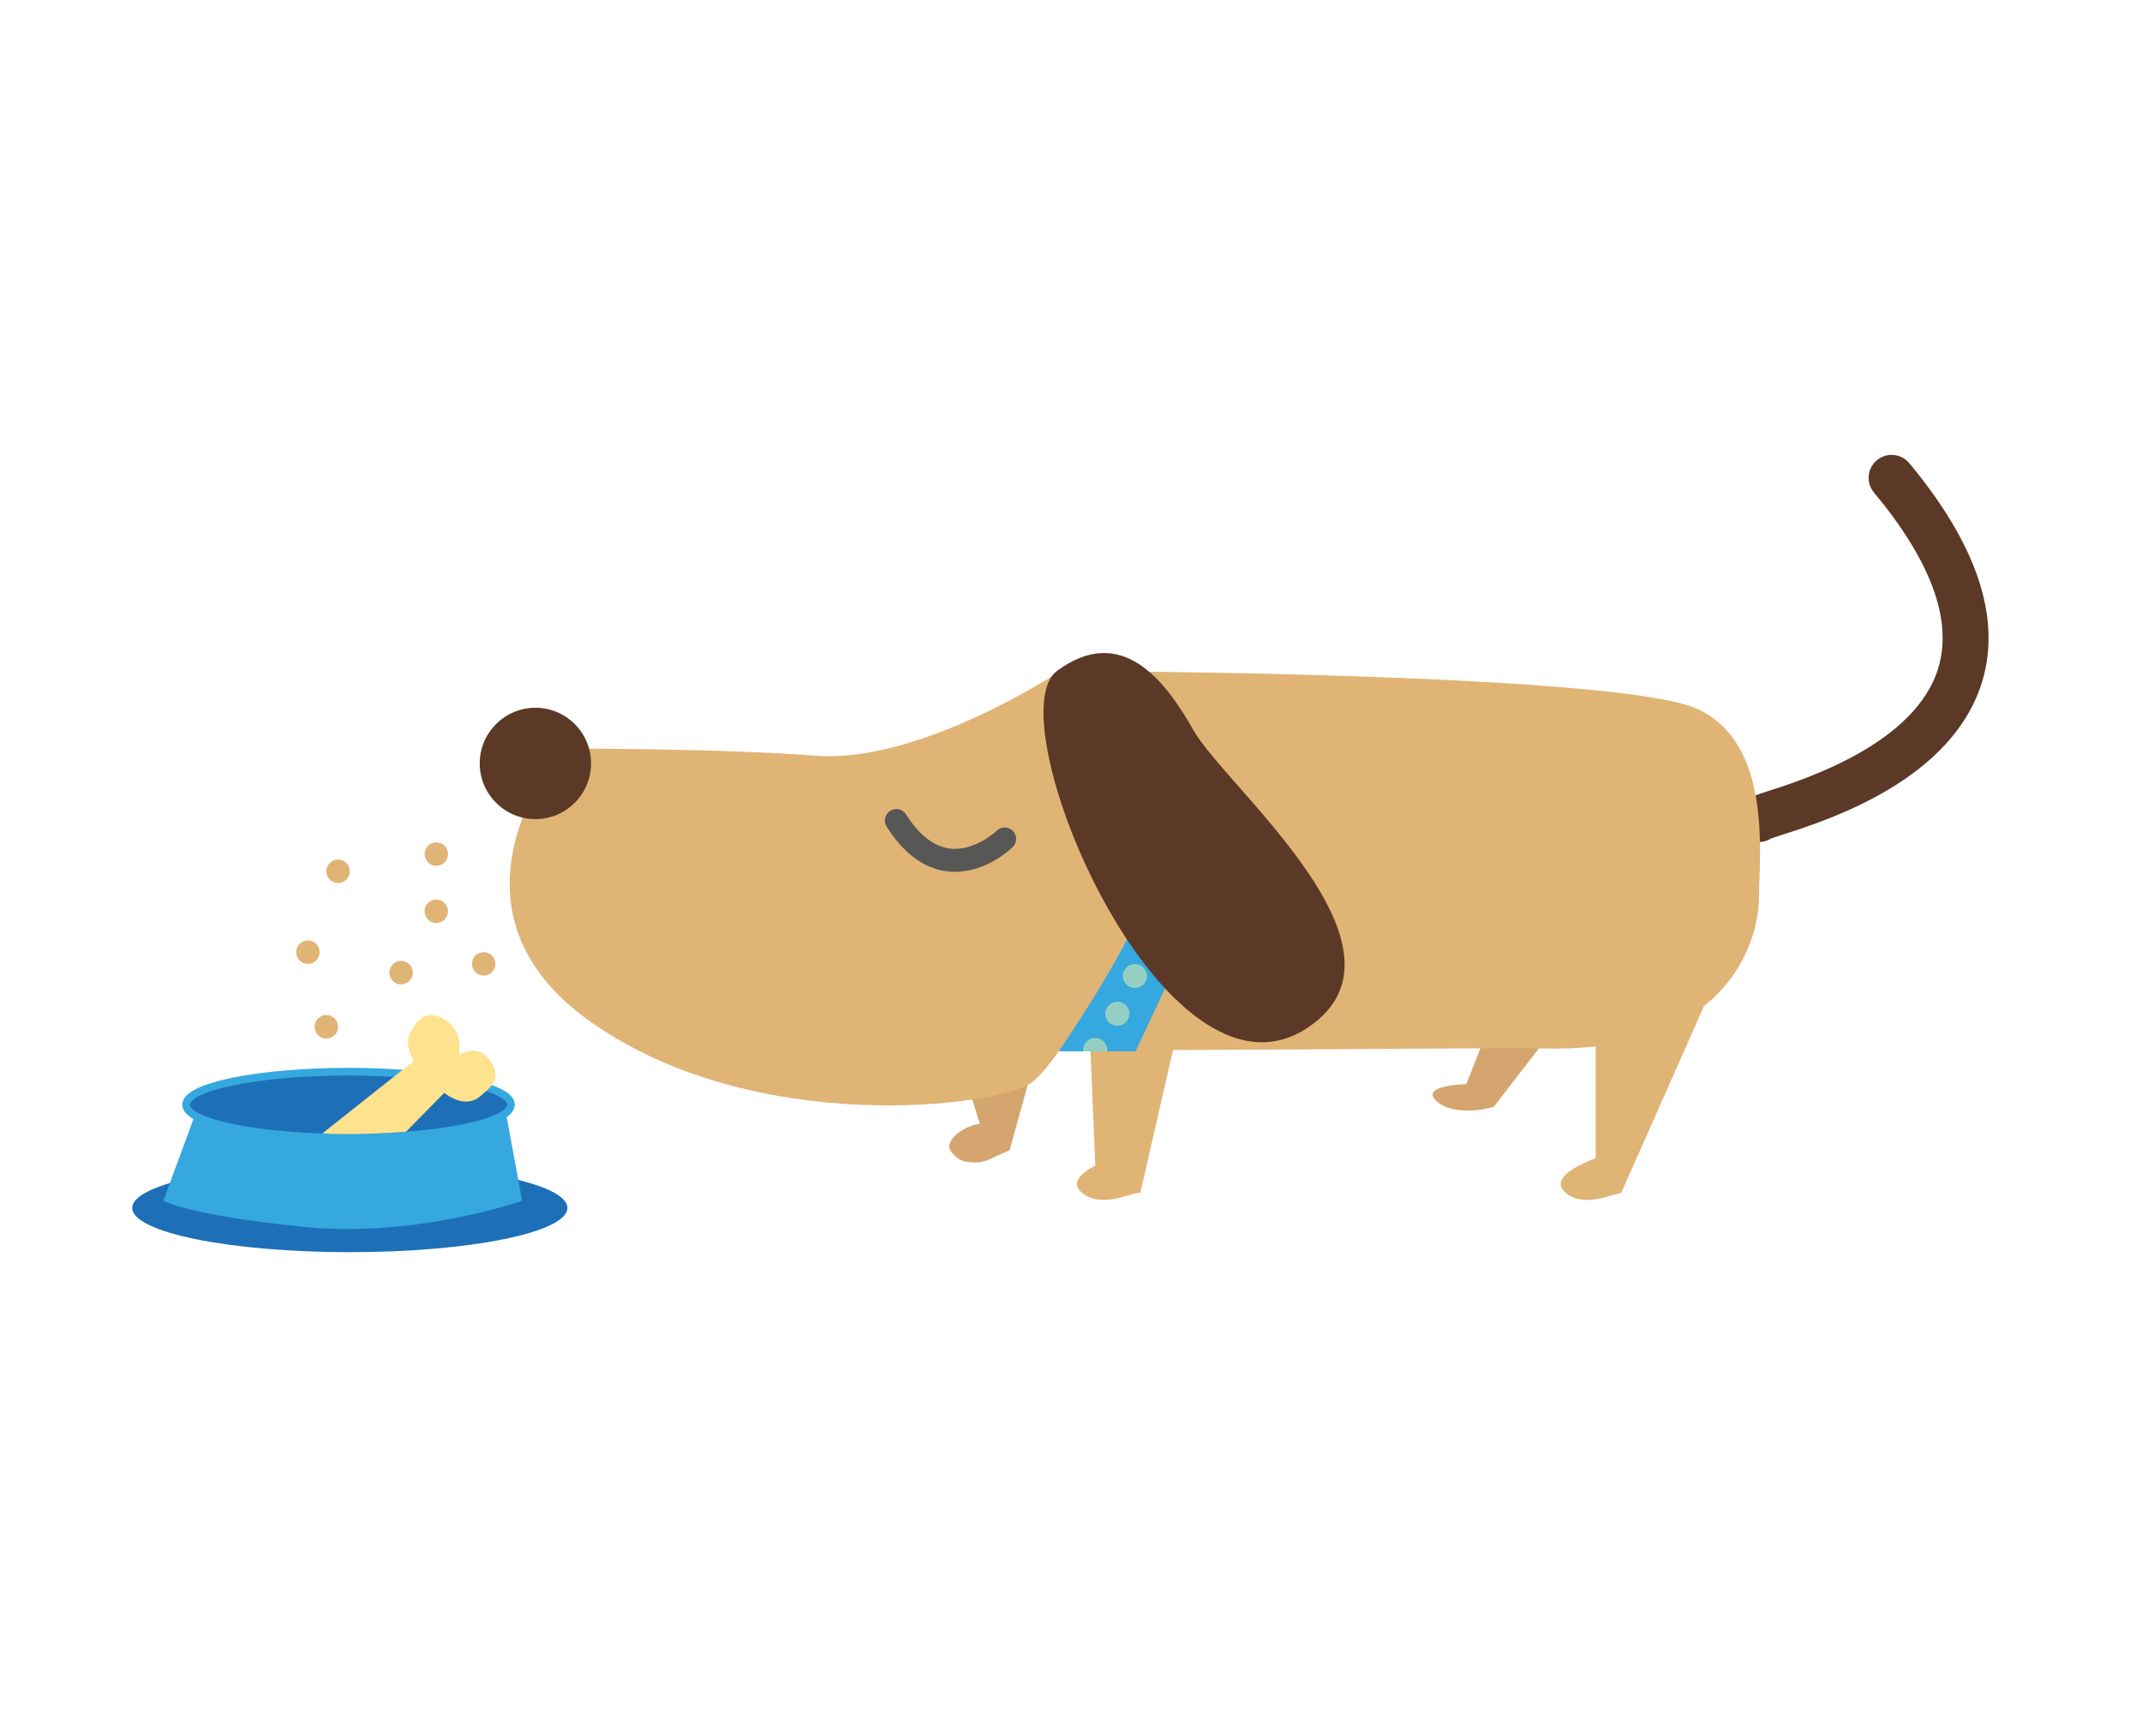 <?xml version="1.0" encoding="utf-8"?>
<!-- Generator: Adobe Illustrator 16.0.0, SVG Export Plug-In . SVG Version: 6.00 Build 0)  -->
<!DOCTYPE svg PUBLIC "-//W3C//DTD SVG 1.1//EN" "http://www.w3.org/Graphics/SVG/1.1/DTD/svg11.dtd">
<svg version="1.1" id="Layer_1" xmlns="http://www.w3.org/2000/svg" xmlns:xlink="http://www.w3.org/1999/xlink" x="0px" y="0px"
	 width="279.885px" height="226.77px" viewBox="0 0 279.885 226.77" enable-background="new 0 0 279.885 226.77"
	 xml:space="preserve">
<g>
	<path fill="#D4A56E" d="M193.822,136.006l-2.223,5.636c-1.695,0.074-5.523,0.418-4.09,2.031c1.822,2.049,6.137,1.293,6.137,1.293
		l1.52-0.335l6.402-8.288L193.822,136.006z"/>
	<path fill="#D4A56E" d="M129.358,141.814l-2.68,0.611l1.345,4.425c-1.827,0.111-4.995,2.22-3.671,3.71
		c0.893,1.004,1.312,1.326,3.429,1.317c0.951-0.004,2.412-0.834,2.412-0.834l1.73-0.755l2.756-9.973l-2.006,0.665L129.358,141.814z"
		/>
	<g>
		<path fill="#5B3926" d="M229.804,110.021c-1.525,0-2.83-1.158-2.98-2.708c-0.248-2.529,1.844-3.197,4.059-3.904
			c4.822-1.539,19.494-6.223,22.418-16.246c1.816-6.228-1.023-13.903-8.439-22.812c-1.061-1.273-0.887-3.165,0.387-4.225
			c1.273-1.062,3.164-0.887,4.225,0.387c8.771,10.537,11.998,20.069,9.588,28.33c-3.818,13.089-20.189,18.314-26.354,20.282
			c-0.459,0.146-0.965,0.308-1.262,0.412c-0.391,0.255-0.848,0.422-1.344,0.47C230.001,110.016,229.902,110.021,229.804,110.021z"/>
	</g>
	<circle fill="#E0B475" cx="52.409" cy="127.079" r="1.533"/>
	<circle fill="#E0B475" cx="57.009" cy="111.595" r="1.533"/>
	<circle fill="#E0B475" cx="44.177" cy="113.835" r="1.534"/>
	<circle fill="#E0B475" cx="42.644" cy="134.156" r="1.534"/>
	<circle fill="#E0B475" cx="40.233" cy="124.404" r="1.534"/>
	<circle fill="#E0B475" cx="57.009" cy="119.062" r="1.533"/>
	<circle fill="#E0B475" cx="63.202" cy="125.937" r="1.533"/>
	<path fill="#E0B475" d="M221.665,92.575c-9.824-4.393-73.014-4.818-73.014-4.818h-10.246c0,0-18.067,11.997-31.746,10.981
		c-13.678-1.016-33.229-0.917-33.229-0.917s-17.647,20.631,3.804,35.724c21.45,15.094,52.929,11.046,57.443,7.978
		c1.055-0.717,2.398-2.352,3.838-4.427c1.053,0.03,2.396,0.053,3.967,0.068l0.637,15.121c-1.605,0.848-3.111,2.049-2.027,3.268
		c2,2.25,5.986,0.712,5.986,0.712l1.551-0.405h0.371l4.271-18.667c17.814-0.034,43.598-0.332,48.562-0.206
		c2.422,0.062,4.631-0.042,6.666-0.27v14.604c-1.631,0.608-5.83,2.404-4.205,4.232c2,2.25,5.988,0.712,5.988,0.712l1.551-0.405
		l10.828-24.421l0,0c5.607-4.453,7.125-10.521,7.172-14.081C229.915,111.111,231.491,96.968,221.665,92.575z"/>
	<g>
		<path fill="#575756" d="M124.793,113.909c-0.318,0-0.643-0.018-0.973-0.055c-3.057-0.352-5.736-2.32-7.965-5.848
			c-0.441-0.699-0.232-1.625,0.467-2.068c0.703-0.441,1.629-0.232,2.07,0.467c1.719,2.723,3.662,4.227,5.771,4.469
			c3.228,0.371,6.03-2.299,6.06-2.326c0.588-0.582,1.539-0.574,2.121,0.016c0.58,0.59,0.574,1.541-0.016,2.121
			C132.185,110.825,129.003,113.909,124.793,113.909z"/>
	</g>
	<circle fill="#5B3926" cx="69.958" cy="99.746" r="7.274"/>
	<path fill="#35A8E0" d="M156.652,119.747l0.031-1.262c0,0,2-5.838-0.033-12.958c-2.939-10.29-7.193-17.771-7.193-17.771h-11.051
		c0,0,9.277,12.438,10.594,19.264c1.311,6.803,0.461,10.605,0.455,10.631c-2.078,6.652-11.123,19.71-11.123,19.71h10.047
		l8.271-17.609l0,0L156.652,119.747z"/>
	<ellipse fill="#1D70B7" cx="45.711" cy="157.825" rx="28.432" ry="5.779"/>
	<path fill="#35A8E0" d="M25.973,144.334c0,0,12.198,4.887,20.747,3.882c8.55-1.006,19.19-3.882,19.19-3.882l2.313,12.55
		c0,0-13.771,4.908-28.699,3.4c-14.93-1.509-18.18-3.4-18.18-3.4L25.973,144.334z"/>
	<ellipse fill="#1D70B7" stroke="#35A8E0" stroke-miterlimit="10" cx="45.541" cy="144.337" rx="21.227" ry="4.314"/>
	<path fill="#FFE28E" d="M42.125,148.087l11.981-9.503c0,0-1.458-1.924-0.449-3.766c1.009-1.841,2.197-3.008,4.596-1.513
		c2.398,1.494,1.732,4.577,1.732,4.577s2.421-1.796,4.149,0.806c1.555,2.345-0.103,3.406-1.337,4.507
		c-2.089,1.863-4.744-0.411-4.744-0.411l-5,5.085C53.053,147.869,46.537,148.39,42.125,148.087z"/>
	<circle fill="#95CFC4" cx="146.003" cy="132.451" r="1.576"/>
	<circle fill="#95CFC4" cx="148.288" cy="127.519" r="1.576"/>
	<circle fill="#95CFC4" cx="151.531" cy="120.64" r="1.576"/>
	<circle fill="#95CFC4" cx="153.107" cy="113.486" r="1.576"/>
	<circle fill="#95CFC4" cx="151.531" cy="105.714" r="1.576"/>
	<circle fill="#95CFC4" cx="149.954" cy="98.17" r="1.576"/>
	<circle fill="#95CFC4" cx="146.835" cy="91.611" r="1.576"/>
	<path fill="#5B3926" d="M138.132,87.645c8.291-6.107,13.99,1.002,17.783,7.717c4.268,7.559,30.357,28.622,14.967,38.901
		C152.103,146.807,129.843,93.753,138.132,87.645z"/>
	<path fill="#95CFC4" d="M144.659,137.362c0.006-0.056,0.018-0.109,0.018-0.167c0-0.87-0.705-1.576-1.576-1.576
		s-1.576,0.706-1.576,1.576c0,0.058,0.01,0.111,0.016,0.167H144.659z"/>
</g>
</svg>
